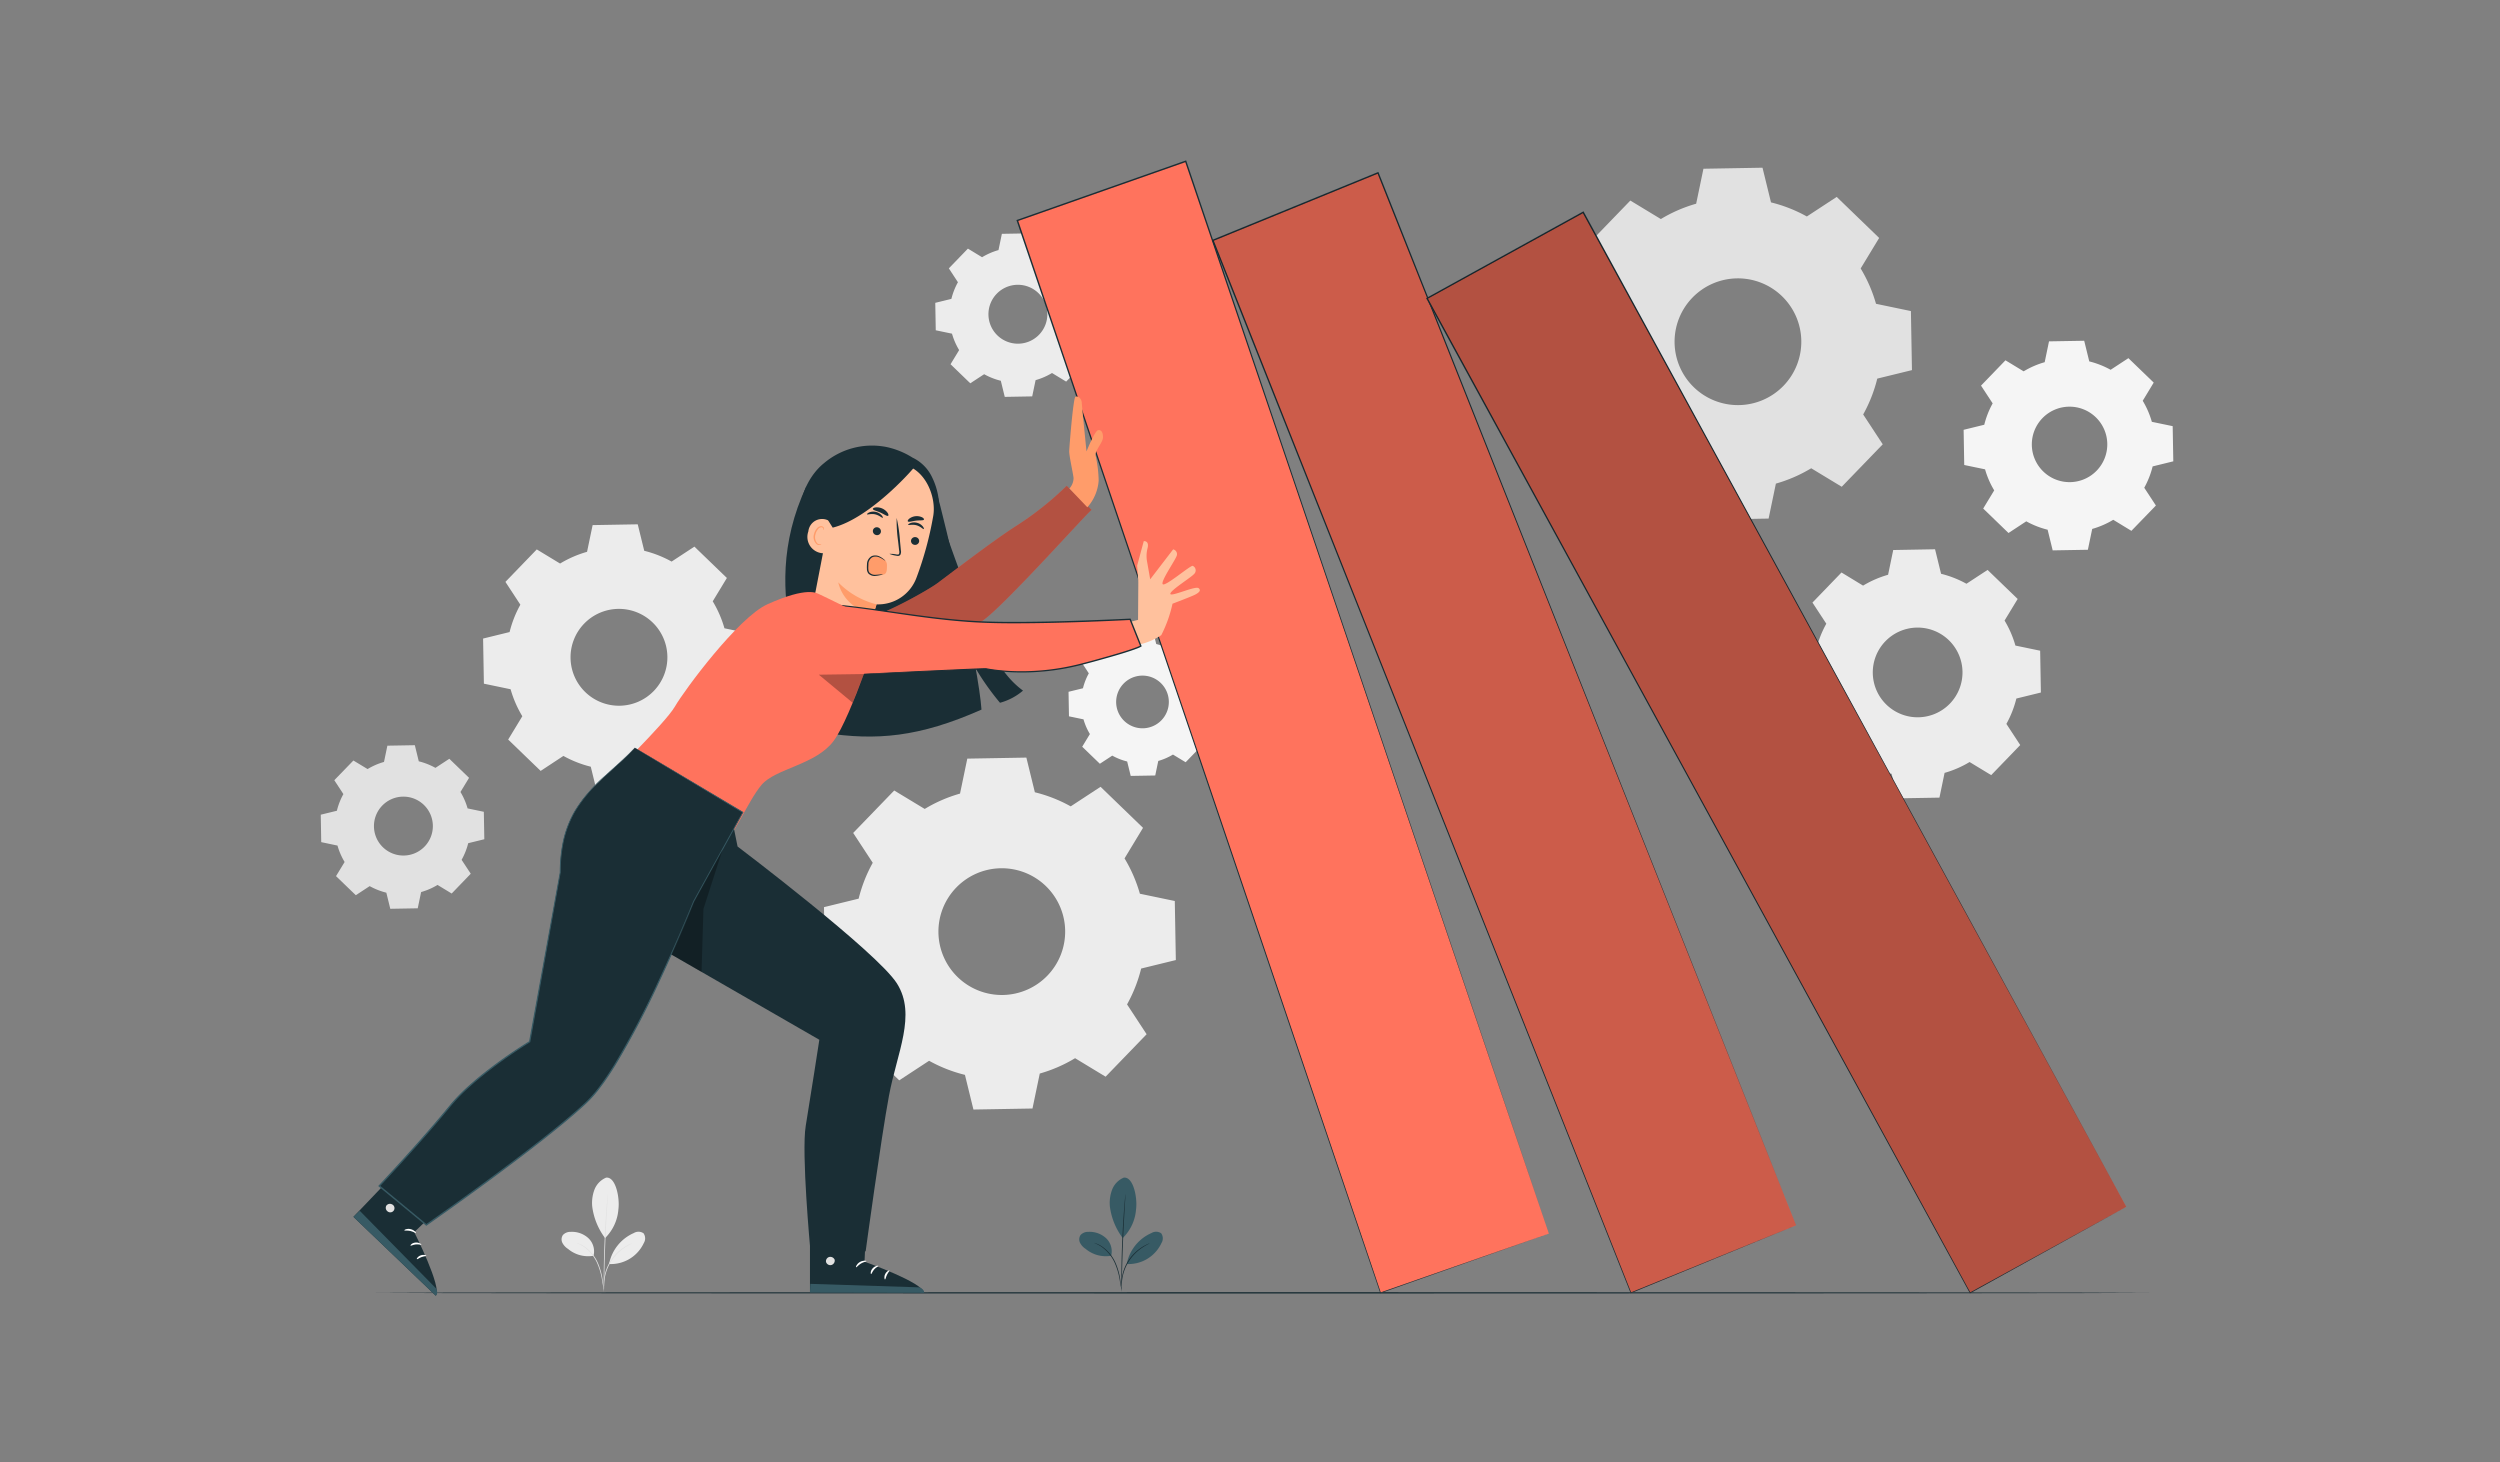 <svg xmlns="http://www.w3.org/2000/svg" xmlns:xlink="http://www.w3.org/1999/xlink" width="265" height="155" viewBox="0 0 265 155">
  <rect x="0" y="0" width="265" height="155" fill="#808080" stroke="none"/>
  <defs>
    <clipPath id="clip-path">
      <rect id="Rectángulo_359941" data-name="Rectángulo 359941" width="196.366" height="120.348" fill="none"/>
    </clipPath>
    <clipPath id="clip-path-3">
      <rect id="Rectángulo_359935" data-name="Rectángulo 359935" width="61.818" height="118.721" fill="none"/>
    </clipPath>
    <clipPath id="clip-path-4">
      <rect id="Rectángulo_359936" data-name="Rectángulo 359936" width="74.12" height="114.542" fill="none"/>
    </clipPath>
    <clipPath id="clip-path-5">
      <rect id="Rectángulo_359937" data-name="Rectángulo 359937" width="28.978" height="18.336" fill="none"/>
    </clipPath>
    <clipPath id="clip-path-6">
      <rect id="Rectángulo_359938" data-name="Rectángulo 359938" width="4.77" height="3.044" fill="none"/>
    </clipPath>
    <clipPath id="clip-path-7">
      <rect id="Rectángulo_359939" data-name="Rectángulo 359939" width="5.469" height="13.05" fill="none"/>
    </clipPath>
  </defs>
  <g id="Grupo_1025938" data-name="Grupo 1025938" transform="translate(-1055 -13741)">
    <g id="Grupo_1024892" data-name="Grupo 1024892" transform="translate(5 11570)">
      <rect id="Rectángulo_355714" data-name="Rectángulo 355714" width="265" height="155" transform="translate(1050 2171)" fill="none"/>
    </g>
    <g id="Grupo_1025937" data-name="Grupo 1025937" transform="translate(1089 13758)">
      <g id="Grupo_1025936" data-name="Grupo 1025936" clip-path="url(#clip-path)">
        <g id="Grupo_1025935" data-name="Grupo 1025935">
          <g id="Grupo_1025934" data-name="Grupo 1025934" clip-path="url(#clip-path)">
            <path id="Trazado_767783" data-name="Trazado 767783" d="M70.719,76.7a15.313,15.313,0,0,1,3.743-1.627l.771-3.706,6.261-.11.9,3.676a15.283,15.283,0,0,1,3.8,1.494l3.165-2.074,4.5,4.35L91.9,81.942a15.374,15.374,0,0,1,1.627,3.745l3.7.771.11,6.26-3.676.9a15.3,15.3,0,0,1-1.494,3.8l2.074,3.164-4.348,4.5-3.235-1.961a15.369,15.369,0,0,1-3.744,1.627l-.772,3.706-6.26.109-.9-3.675a15.365,15.365,0,0,1-3.8-1.494l-3.165,2.074-4.5-4.349,1.961-3.235a15.368,15.368,0,0,1-1.627-3.744l-3.7-.771-.11-6.26,3.675-.9a15.379,15.379,0,0,1,1.494-3.8l-2.074-3.165,4.349-4.5Zm3.337,8.34a6.717,6.717,0,1,0,9.5-.167,6.716,6.716,0,0,0-9.5.167" transform="translate(-6.699 -7.952)" fill="#ececec"/>
            <path id="Trazado_767784" data-name="Trazado 767784" d="M158.551,6.318a15.313,15.313,0,0,1,3.743-1.627l.771-3.706,6.261-.11.9,3.676a15.317,15.317,0,0,1,3.8,1.494l3.165-2.074,4.5,4.35-1.961,3.234a15.374,15.374,0,0,1,1.627,3.745l3.7.771.11,6.26-3.676.9a15.3,15.3,0,0,1-1.494,3.8l2.074,3.164-4.348,4.5-3.235-1.961a15.368,15.368,0,0,1-3.744,1.627l-.772,3.706-6.26.109-.9-3.675a15.366,15.366,0,0,1-3.8-1.494l-3.165,2.074-4.5-4.349,1.961-3.235a15.369,15.369,0,0,1-1.627-3.744l-3.7-.771-.11-6.26,3.675-.9a15.379,15.379,0,0,1,1.494-3.8l-2.074-3.165,4.349-4.5Zm3.337,8.34a6.717,6.717,0,1,0,9.5-.167,6.716,6.716,0,0,0-9.5.167" transform="translate(-16.5 -0.098)" fill="#e1e1e1"/>
            <path id="Trazado_767785" data-name="Trazado 767785" d="M27.529,47.581a11.753,11.753,0,0,1,2.86-1.244l.59-2.831,4.783-.084.689,2.808a11.767,11.767,0,0,1,2.9,1.142l2.417-1.585,3.442,3.324-1.5,2.472a11.741,11.741,0,0,1,1.243,2.861l2.83.589.084,4.784-2.808.689a11.727,11.727,0,0,1-1.143,2.9l1.585,2.418-3.324,3.442-2.472-1.5a11.673,11.673,0,0,1-2.861,1.243l-.589,2.831-4.784.084-.689-2.809a11.724,11.724,0,0,1-2.9-1.142L25.47,69.562l-3.443-3.324,1.5-2.472a11.707,11.707,0,0,1-1.243-2.861l-2.831-.59-.084-4.783,2.809-.689a11.71,11.71,0,0,1,1.142-2.9l-1.585-2.418,3.324-3.442Zm2.55,6.373a5.133,5.133,0,1,0,7.257-.128,5.132,5.132,0,0,0-7.257.128" transform="translate(-2.161 -4.845)" fill="#ececec"/>
            <path id="Trazado_767786" data-name="Trazado 767786" d="M183.071,50.254a10.842,10.842,0,0,1,2.65-1.151l.545-2.623L190.7,46.4l.638,2.6a10.864,10.864,0,0,1,2.689,1.057l2.24-1.468,3.189,3.079-1.389,2.289a10.848,10.848,0,0,1,1.151,2.651l2.623.545.077,4.432-2.6.638a10.863,10.863,0,0,1-1.057,2.689l1.468,2.24-3.078,3.189-2.29-1.389a10.848,10.848,0,0,1-2.651,1.151l-.545,2.623-4.432.077-.638-2.6a10.832,10.832,0,0,1-2.689-1.058l-2.24,1.469-3.189-3.079,1.389-2.289a10.863,10.863,0,0,1-1.151-2.651l-2.623-.545-.077-4.432,2.6-.638a10.831,10.831,0,0,1,1.058-2.689l-1.469-2.24,3.079-3.189Zm2.362,5.9a4.755,4.755,0,1,0,6.724-.118,4.756,4.756,0,0,0-6.724.118" transform="translate(-19.584 -5.178)" fill="#ececec"/>
            <path id="Trazado_767787" data-name="Trazado 767787" d="M202.378,24.764a9.151,9.151,0,0,1,2.23-.969l.459-2.208,3.73-.065.537,2.189a9.161,9.161,0,0,1,2.264.89l1.884-1.235,2.684,2.591L215,27.884a9.139,9.139,0,0,1,.968,2.231l2.208.459.066,3.729-2.19.537a9.182,9.182,0,0,1-.89,2.263l1.235,1.884L213.8,41.671,211.876,40.5a9.134,9.134,0,0,1-2.23.968l-.459,2.208-3.73.066-.537-2.19a9.155,9.155,0,0,1-2.263-.89L200.773,41.9l-2.683-2.592,1.168-1.927a9.1,9.1,0,0,1-.969-2.23l-2.208-.459-.065-3.73,2.189-.537a9.156,9.156,0,0,1,.89-2.263l-1.235-1.885,2.591-2.683Zm1.988,4.968a4,4,0,1,0,5.658-.1,4,4,0,0,0-5.658.1" transform="translate(-21.872 -2.402)" fill="#f5f5f5"/>
            <path id="Trazado_767788" data-name="Trazado 767788" d="M4.964,72.307a7.13,7.13,0,0,1,1.74-.756l.358-1.723,2.91-.051.418,1.708a7.094,7.094,0,0,1,1.766.695l1.471-.964,2.093,2.021-.911,1.5a7.2,7.2,0,0,1,.756,1.74l1.721.358.052,2.91-1.708.419a7.173,7.173,0,0,1-.7,1.765L15.9,83.4,13.879,85.5l-1.5-.912a7.124,7.124,0,0,1-1.74.756l-.359,1.722-2.91.052-.418-1.708a7.142,7.142,0,0,1-1.766-.695l-1.47.964L1.618,83.656l.912-1.5a7.077,7.077,0,0,1-.756-1.74L.051,80.053,0,77.144l1.709-.418A7.1,7.1,0,0,1,2.4,74.96l-.964-1.471L3.46,71.4Zm1.551,3.876a3.122,3.122,0,1,0,4.415-.077,3.122,3.122,0,0,0-4.415.077" transform="translate(0 -7.786)" fill="#e1e1e1"/>
            <path id="Trazado_767789" data-name="Trazado 767789" d="M93.663,58.248a6.383,6.383,0,0,1,1.556-.677l.321-1.541,2.6-.045.376,1.528a6.406,6.406,0,0,1,1.58.621l1.315-.862,1.873,1.808-.816,1.345a6.338,6.338,0,0,1,.676,1.557l1.541.32.045,2.6-1.528.375a6.382,6.382,0,0,1-.622,1.58l.863,1.316-1.809,1.873-1.345-.816a6.383,6.383,0,0,1-1.557.677l-.321,1.541-2.6.045-.375-1.528a6.411,6.411,0,0,1-1.579-.622l-1.316.863L90.669,68.4l.816-1.345a6.34,6.34,0,0,1-.677-1.557l-1.541-.321-.046-2.6,1.529-.374a6.366,6.366,0,0,1,.621-1.58l-.863-1.316,1.809-1.873Zm1.389,3.467A2.792,2.792,0,1,0,99,61.646a2.792,2.792,0,0,0-3.949.069" transform="translate(-9.956 -6.247)" fill="#f5f5f5"/>
            <path id="Trazado_767790" data-name="Trazado 767790" d="M78.281,11.237a7.13,7.13,0,0,1,1.74-.756l.358-1.723,2.91-.051.418,1.708a7.094,7.094,0,0,1,1.766.695l1.47-.964,2.094,2.021-.912,1.5a7.13,7.13,0,0,1,.756,1.74l1.722.358.051,2.91-1.708.419a7.171,7.171,0,0,1-.695,1.765l.964,1.47-2.021,2.094-1.5-.912a7.124,7.124,0,0,1-1.74.756l-.359,1.722-2.91.052-.418-1.708a7.142,7.142,0,0,1-1.766-.695l-1.47.964-2.093-2.021.912-1.5a7.113,7.113,0,0,1-.757-1.74l-1.722-.359-.051-2.91,1.708-.418a7.133,7.133,0,0,1,.694-1.765l-.964-1.471,2.022-2.093Zm1.551,3.876a3.122,3.122,0,1,0,4.415-.077,3.122,3.122,0,0,0-4.415.077" transform="translate(-8.181 -0.972)" fill="#ececec"/>
            <path id="Trazado_767791" data-name="Trazado 767791" d="M95.618,121.375a2.263,2.263,0,0,0-1.23,1.274,4,4,0,0,0-.235,1.789,7.053,7.053,0,0,0,1.363,3.34,4.77,4.77,0,0,0,1.412-3.06c.16-1.2-.284-3.479-1.31-3.344" transform="translate(-10.505 -13.543)" fill="#375a64"/>
            <path id="Trazado_767792" data-name="Trazado 767792" d="M93.885,130.374a1.927,1.927,0,0,0-.542-1.859,2.563,2.563,0,0,0-1.861-.673,1.08,1.08,0,0,0-.845.336.826.826,0,0,0-.05.834,1.682,1.682,0,0,0,.592.637,3.316,3.316,0,0,0,2.706.726" transform="translate(-10.098 -14.265)" fill="#375a64"/>
            <path id="Trazado_767793" data-name="Trazado 767793" d="M95.181,134.15a1.327,1.327,0,0,0-.024-.241c-.024-.17-.054-.389-.091-.652a6.75,6.75,0,0,0-.577-2.1,4.14,4.14,0,0,0-1.414-1.643,2.8,2.8,0,0,0-.593-.294,1.671,1.671,0,0,0-.172-.052.2.2,0,0,0-.062-.012,4.434,4.434,0,0,1,.794.408,4.288,4.288,0,0,1,1.372,1.631,7.29,7.29,0,0,1,.593,2.068c.048.274.086.5.117.649a1.264,1.264,0,0,0,.057.235" transform="translate(-10.293 -14.412)" fill="#1a2e35"/>
            <path id="Trazado_767794" data-name="Trazado 767794" d="M95.958,123.359a.5.5,0,0,0-.017.1c-.008.077-.018.177-.031.3-.025.26-.057.638-.093,1.1-.071.932-.152,2.222-.21,3.648s-.078,2.719-.082,3.654c0,.468,0,.847.005,1.108,0,.123.005.224.007.3a.532.532,0,0,0,.008.1.417.417,0,0,0,.009-.1c0-.077.005-.178.009-.3.005-.272.013-.648.022-1.107.019-.935.05-2.225.107-3.651s.129-2.714.185-3.648c.028-.458.05-.833.066-1.105.006-.123.012-.223.016-.3a.564.564,0,0,0,0-.106" transform="translate(-10.659 -13.765)" fill="#1a2e35"/>
            <path id="Trazado_767795" data-name="Trazado 767795" d="M96.186,131.157a4.513,4.513,0,0,1,2.608-3.193.951.951,0,0,1,1.027.029.937.937,0,0,1,.032,1.026,3.855,3.855,0,0,1-3.648,2.234" transform="translate(-10.733 -14.264)" fill="#375a64"/>
            <path id="Trazado_767796" data-name="Trazado 767796" d="M98.512,129.217a1.176,1.176,0,0,0-.212.082,2.324,2.324,0,0,0-.241.115c-.091.052-.2.1-.308.175a4.022,4.022,0,0,0-.354.243,4.315,4.315,0,0,0-.379.315,4.97,4.97,0,0,0-.733.86,4.888,4.888,0,0,0-.5,1.012,4.248,4.248,0,0,0-.137.474,3.758,3.758,0,0,0-.078.423c-.023.13-.022.249-.032.353a2.113,2.113,0,0,0,0,.267,1.259,1.259,0,0,0,.015.227c.02,0,0-.325.08-.838a4.149,4.149,0,0,1,.087-.415,4.606,4.606,0,0,1,.142-.465,5.087,5.087,0,0,1,.5-.991,5.235,5.235,0,0,1,.715-.85,4.748,4.748,0,0,1,.369-.316,4.141,4.141,0,0,1,.344-.248c.435-.283.737-.405.729-.422" transform="translate(-10.66 -14.419)" fill="#1a2e35"/>
            <path id="Trazado_767797" data-name="Trazado 767797" d="M33.854,121.375a2.263,2.263,0,0,0-1.23,1.274,4,4,0,0,0-.235,1.789,7.053,7.053,0,0,0,1.363,3.34,4.77,4.77,0,0,0,1.412-3.06c.16-1.2-.284-3.479-1.31-3.344" transform="translate(-3.613 -13.543)" fill="#ececec"/>
            <path id="Trazado_767798" data-name="Trazado 767798" d="M32.121,130.374a1.927,1.927,0,0,0-.542-1.859,2.563,2.563,0,0,0-1.861-.673,1.08,1.08,0,0,0-.845.336.826.826,0,0,0-.05.834,1.682,1.682,0,0,0,.592.637,3.316,3.316,0,0,0,2.706.726" transform="translate(-3.206 -14.265)" fill="#ececec"/>
            <path id="Trazado_767799" data-name="Trazado 767799" d="M33.417,134.15a1.325,1.325,0,0,0-.024-.241c-.024-.17-.054-.389-.091-.652a6.75,6.75,0,0,0-.577-2.1,4.14,4.14,0,0,0-1.414-1.643,2.8,2.8,0,0,0-.593-.294,1.671,1.671,0,0,0-.172-.052.2.2,0,0,0-.062-.012,4.434,4.434,0,0,1,.794.408A4.288,4.288,0,0,1,32.65,131.2a7.29,7.29,0,0,1,.593,2.068c.048.274.086.5.117.649a1.267,1.267,0,0,0,.057.235" transform="translate(-3.402 -14.412)" fill="#e1e1e1"/>
            <path id="Trazado_767800" data-name="Trazado 767800" d="M34.195,123.359a.4.4,0,0,0-.018.1c-.008.077-.018.177-.031.3-.024.26-.058.638-.092,1.1-.072.932-.153,2.222-.21,3.648s-.079,2.719-.083,3.654c0,.468,0,.847.005,1.108,0,.123.005.224.007.3a.417.417,0,0,0,.009.1.455.455,0,0,0,.008-.1c0-.077.005-.178.01-.3,0-.272.012-.648.021-1.107.019-.935.05-2.225.107-3.651s.129-2.714.185-3.648c.028-.458.05-.833.066-1.105.006-.123.012-.223.017-.3a.872.872,0,0,0,0-.106" transform="translate(-3.767 -13.765)" fill="#e1e1e1"/>
            <path id="Trazado_767801" data-name="Trazado 767801" d="M34.422,131.157a4.513,4.513,0,0,1,2.607-3.193.951.951,0,0,1,1.027.029.937.937,0,0,1,.032,1.026,3.855,3.855,0,0,1-3.648,2.234" transform="translate(-3.841 -14.264)" fill="#ececec"/>
            <path id="Trazado_767802" data-name="Trazado 767802" d="M36.748,129.217a1.176,1.176,0,0,0-.212.082,2.324,2.324,0,0,0-.241.115c-.091.052-.2.1-.308.175a4.022,4.022,0,0,0-.354.243,4.316,4.316,0,0,0-.379.315,4.97,4.97,0,0,0-.733.86,4.888,4.888,0,0,0-.5,1.012,4.252,4.252,0,0,0-.137.474,3.76,3.76,0,0,0-.078.423c-.023.13-.022.249-.032.353a2.112,2.112,0,0,0,0,.267,1.259,1.259,0,0,0,.015.227c.02,0,0-.325.08-.838a4.148,4.148,0,0,1,.087-.415,4.607,4.607,0,0,1,.142-.465,5.087,5.087,0,0,1,.5-.991,5.235,5.235,0,0,1,.715-.85,4.748,4.748,0,0,1,.369-.316,4.14,4.14,0,0,1,.344-.248c.434-.283.736-.405.729-.422" transform="translate(-3.768 -14.419)" fill="#e1e1e1"/>
            <path id="Trazado_767803" data-name="Trazado 767803" d="M194.7,135.109c0,.042-42.16.076-94.155.076-52.012,0-94.163-.035-94.163-.076s42.151-.076,94.163-.076c52,0,94.155.035,94.155.076" transform="translate(-0.712 -15.068)" fill="#1a2e35"/>
            <path id="Trazado_767804" data-name="Trazado 767804" d="M139.455,113.776l-17.848,6.278L83.111,6.386,100.959.109Z" transform="translate(-9.274 -0.012)" fill="#ff735d"/>
            <path id="Trazado_767805" data-name="Trazado 767805" d="M139.443,113.764c-.248-.73-16.763-49.392-38.567-113.643l.1.047L83.131,6.444l-.006,0,.047-.1c16.523,48.84,30.941,91.457,38.459,113.68l-.049-.023,17.861-6.242-17.835,6.313-.036.013-.012-.036L83.027,6.4,83,6.327l.071-.026.006,0L100.922.025,100.994,0l.024.072,38.425,113.692" transform="translate(-9.262)" fill="#1a2e35"/>
            <path id="Trazado_767806" data-name="Trazado 767806" d="M168.26,113.049l-17.508,7.158L106.441,8.645l17.508-7.158Z" transform="translate(-11.877 -0.166)" fill="#ff735d"/>
            <path id="Trazado_767807" data-name="Trazado 767807" d="M168.247,113.036,123.866,1.5l.1.043L106.464,8.7l-.006,0,.042-.1,44.275,111.576-.05-.021,17.522-7.123-17.494,7.194-.035.014-.014-.036c-8.668-21.8-25.293-63.621-44.346-111.548l-.028-.07.07-.028.006,0,17.5-7.155.07-.028.028.071c25.012,63.089,43.956,110.873,44.24,111.589" transform="translate(-11.865 -0.154)" fill="#1a2e35"/>
            <g id="Grupo_1025921" data-name="Grupo 1025921" transform="translate(94.565 1.321)" opacity="0.2">
              <g id="Grupo_1025920" data-name="Grupo 1025920">
                <g id="Grupo_1025919" data-name="Grupo 1025919" clip-path="url(#clip-path-3)">
                  <path id="Trazado_767808" data-name="Trazado 767808" d="M168.26,113.049l-17.508,7.158L106.441,8.645l17.508-7.158Z" transform="translate(-106.442 -1.487)"/>
                </g>
              </g>
            </g>
            <path id="Trazado_767809" data-name="Trazado 767809" d="M206.112,111.608l-16.555,9.124L131.993,15.315l16.555-9.124Z" transform="translate(-14.728 -0.691)" fill="#ff735d"/>
            <path id="Trazado_767810" data-name="Trazado 767810" d="M206.1,111.6,148.468,6.214l.1.029-16.549,9.122-.005,0,.029-.1L189.579,120.7l-.052-.015L206.1,111.6l-16.536,9.158-.034.018-.018-.033c-11.254-20.592-32.848-60.109-57.6-105.4l-.036-.067.067-.036.005,0L148.5,6.111l.067-.036.036.067L206.1,111.6" transform="translate(-14.715 -0.678)" fill="#1a2e35"/>
            <g id="Grupo_1025924" data-name="Grupo 1025924" transform="translate(117.265 5.499)" opacity="0.3">
              <g id="Grupo_1025923" data-name="Grupo 1025923">
                <g id="Grupo_1025922" data-name="Grupo 1025922" clip-path="url(#clip-path-4)">
                  <path id="Trazado_767811" data-name="Trazado 767811" d="M206.112,111.608l-16.555,9.124L131.993,15.315l16.555-9.124Z" transform="translate(-131.993 -6.19)"/>
                </g>
              </g>
            </g>
            <path id="Trazado_767812" data-name="Trazado 767812" d="M73.011,39.588c1.322,4.351,2.931,8.61,4.537,12.864,1.148,3.038,2.422,6.248,5.038,8.171a6.284,6.284,0,0,1-2.44,1.288A27.832,27.832,0,0,1,73.93,47.936" transform="translate(-8.147 -4.417)" fill="#1a2e35"/>
            <path id="Trazado_767813" data-name="Trazado 767813" d="M71.307,38.926l-13.669.015C52.1,50.814,58.6,60.965,59.523,65.02c5.545.855,10.094.473,16.7-2.458-.3-4.439-3.684-19.362-4.919-23.635" transform="translate(-6.185 -4.344)" fill="#1a2e35"/>
            <path id="Trazado_767814" data-name="Trazado 767814" d="M59.718,35.9a7.876,7.876,0,0,1,6.591-1.728A8.455,8.455,0,0,1,69.1,35.3,4.382,4.382,0,0,1,71.2,37.423a7.34,7.34,0,0,1,.725,3.569,20.57,20.57,0,0,1-.591,3.729,6.878,6.878,0,0,1-1.873,3.229l-3.246-.107A20.156,20.156,0,0,1,61.1,46.486a6.787,6.787,0,0,1-3.65-3.657c-.828-2.313.353-5.383,2.263-6.926" transform="translate(-6.381 -3.797)" fill="#1a2e35"/>
            <path id="Trazado_767815" data-name="Trazado 767815" d="M68.272,36.233l-1.065-.354-4.521.79a1.188,1.188,0,0,0-1.337.891L59.008,49.683,58.757,50.8,63.8,55.537l.679-1.384.989-3.087A4.332,4.332,0,0,0,69.7,48.249,36.15,36.15,0,0,0,71.46,41.8c.4-1.991-.735-5.049-3.189-5.569" transform="translate(-6.556 -4.004)" fill="#ffc19d"/>
            <path id="Trazado_767816" data-name="Trazado 767816" d="M71.281,45.449a.432.432,0,0,1-.516.314.414.414,0,0,1-.331-.491.432.432,0,0,1,.515-.315.415.415,0,0,1,.332.492" transform="translate(-7.858 -5.015)" fill="#1a2e35"/>
            <path id="Trazado_767817" data-name="Trazado 767817" d="M71.734,43.9c-.067.041-.322-.278-.772-.4s-.841.019-.876-.049c-.018-.031.062-.115.234-.182a1.186,1.186,0,0,1,.719-.028,1.136,1.136,0,0,1,.6.384c.111.143.131.254.1.272" transform="translate(-7.82 -4.821)" fill="#1a2e35"/>
            <path id="Trazado_767818" data-name="Trazado 767818" d="M67.822,46.47a3.1,3.1,0,0,1,.767.063c.118.019.234.024.274-.049a.606.606,0,0,0,.014-.362q-.052-.46-.108-.966a15.592,15.592,0,0,1-.155-2.494,15.628,15.628,0,0,1,.356,2.475q.048.506.092.967a.691.691,0,0,1-.06.467.3.3,0,0,1-.235.118.835.835,0,0,1-.2-.025,3.043,3.043,0,0,1-.742-.2" transform="translate(-7.568 -4.761)" fill="#1a2e35"/>
            <path id="Trazado_767819" data-name="Trazado 767819" d="M65.808,52.678a8.6,8.6,0,0,1-4.064-2.329A4.249,4.249,0,0,0,65.5,53.62Z" transform="translate(-6.89 -5.618)" fill="#ff9c6a"/>
            <path id="Trazado_767820" data-name="Trazado 767820" d="M71.748,42.816c-.073.117-.434.057-.848.11s-.756.178-.852.079c-.044-.048,0-.161.137-.282a1.327,1.327,0,0,1,1.37-.153c.162.087.225.188.194.245" transform="translate(-7.814 -4.736)" fill="#1a2e35"/>
            <path id="Trazado_767821" data-name="Trazado 767821" d="M65.887,44.073a.432.432,0,0,0,.311.518.414.414,0,0,0,.522-.282.435.435,0,0,0-.311-.519.415.415,0,0,0-.522.283" transform="translate(-7.351 -4.884)" fill="#1a2e35"/>
            <path id="Trazado_767822" data-name="Trazado 767822" d="M65.18,42.194c.04.067.414-.1.868.007s.737.407.8.362c.03-.019,0-.131-.123-.269a1.19,1.19,0,0,0-.624-.358,1.145,1.145,0,0,0-.706.063c-.164.076-.235.165-.214.2" transform="translate(-7.273 -4.676)" fill="#1a2e35"/>
            <path id="Trazado_767823" data-name="Trazado 767823" d="M65.876,41.581c.037.135.41.19.8.37s.691.407.815.344c.055-.033.05-.154-.053-.313a1.407,1.407,0,0,0-1.3-.575c-.185.032-.277.109-.262.173" transform="translate(-7.351 -4.619)" fill="#1a2e35"/>
            <path id="Trazado_767824" data-name="Trazado 767824" d="M60.686,44c.064-.243-.065-.891-.295-.992a1.465,1.465,0,0,0-2.228,1.1,1.733,1.733,0,0,0,1.772,2.31c.017-.049.529-1.576.751-2.416" transform="translate(-6.479 -4.777)" fill="#ffc19d"/>
            <path id="Trazado_767825" data-name="Trazado 767825" d="M59.627,45.528c-.008-.01-.046.017-.12.028a.4.4,0,0,1-.291-.073.993.993,0,0,1-.21-.98,1.333,1.333,0,0,1,.259-.524.464.464,0,0,1,.372-.218.2.2,0,0,1,.2.168c.013.07-.013.111,0,.118s.058-.024.065-.121a.256.256,0,0,0-.049-.163.3.3,0,0,0-.2-.115.565.565,0,0,0-.5.234,1.358,1.358,0,0,0-.3.583,1.04,1.04,0,0,0,.3,1.113.432.432,0,0,0,.37.038c.084-.036.108-.083.1-.089" transform="translate(-6.562 -4.87)" fill="#ff9c6a"/>
            <path id="Trazado_767826" data-name="Trazado 767826" d="M60.525,42.153l.449.712c4.141-1.026,9.017-6.76,8.675-6.463a7.362,7.362,0,0,0-3.45-1.118c-1.9-.069-5.577.124-5.973,2.3a11.529,11.529,0,0,0,.3,4.569" transform="translate(-6.707 -3.936)" fill="#1a2e35"/>
            <path id="Trazado_767827" data-name="Trazado 767827" d="M66.891,49.185a5.847,5.847,0,0,1-.8.078.783.783,0,0,1-.7-.3.991.991,0,0,1-.1-.524,2.333,2.333,0,0,1,.052-.594.866.866,0,0,1,.311-.5.882.882,0,0,1,.8-.072,2.6,2.6,0,0,1,.707.434.943.943,0,0,1,.143.576c-.013.37.012.835-.412.9" transform="translate(-7.286 -5.268)" fill="#ff9c6a"/>
            <path id="Trazado_767828" data-name="Trazado 767828" d="M66.834,49.175c0,.012-.07.018-.194.04s-.3.064-.531.089a.914.914,0,0,1-.785-.251.78.78,0,0,1-.16-.48,4.022,4.022,0,0,1,.008-.515.971.971,0,0,1,.517-.856,1.02,1.02,0,0,1,.823.047,2.052,2.052,0,0,1,.453.3c.1.084.145.135.139.143s-.068-.028-.174-.1a2.751,2.751,0,0,0-.46-.252.941.941,0,0,0-.723-.018.847.847,0,0,0-.422.743c-.012.327-.056.689.108.89a.822.822,0,0,0,.67.232c.22-.009.4-.038.533-.04s.2.01.2.02" transform="translate(-7.271 -5.26)" fill="#1a2e35"/>
            <path id="Trazado_767829" data-name="Trazado 767829" d="M64.409,124.768l-.257,5.893s6.241,2.208,6.305,3.3l-12.088-.025,0-9.2Z" transform="translate(-6.513 -13.919)" fill="#1a2e35"/>
            <path id="Trazado_767830" data-name="Trazado 767830" d="M60.63,130.835a.468.468,0,0,0-.345.532.474.474,0,0,0,.553.326.491.491,0,0,0,.362-.565.5.5,0,0,0-.616-.279" transform="translate(-6.726 -14.597)" fill="#e1e1e1"/>
            <path id="Trazado_767831" data-name="Trazado 767831" d="M58.37,134.975l.038-.928,11.576.371s.537.222.474.581Z" transform="translate(-6.513 -14.958)" fill="#375a64"/>
            <path id="Trazado_767832" data-name="Trazado 767832" d="M64.961,131.332c0,.056-.3.081-.589.259s-.448.414-.5.392.036-.345.393-.556.712-.147.7-.1" transform="translate(-7.125 -14.649)" fill="#fff"/>
            <path id="Trazado_767833" data-name="Trazado 767833" d="M66.423,131.9c.013.054-.243.148-.445.385s-.261.486-.32.483-.094-.319.163-.608.6-.314.6-.26" transform="translate(-7.322 -14.715)" fill="#fff"/>
            <path id="Trazado_767834" data-name="Trazado 767834" d="M67.316,133.4c-.054.012-.134-.267.019-.573s.43-.427.455-.38-.147.21-.268.462-.147.486-.205.491" transform="translate(-7.504 -14.778)" fill="#fff"/>
            <path id="Trazado_767835" data-name="Trazado 767835" d="M14.6,122.752l-4.254,4.086s2.991,5.905,2.284,6.74L3.9,125.217l6.35-6.652Z" transform="translate(-0.436 -13.23)" fill="#1a2e35"/>
            <path id="Trazado_767836" data-name="Trazado 767836" d="M8.424,124.558a.468.468,0,0,0-.617.147.475.475,0,0,0,.175.618.445.445,0,1,0,.4-.786" transform="translate(-0.865 -13.892)" fill="#e1e1e1"/>
            <path id="Trazado_767837" data-name="Trazado 767837" d="M3.9,125.971l.668-.644,8.119,8.259s.235.531-.059.748Z" transform="translate(-0.436 -13.985)" fill="#375a64"/>
            <path id="Trazado_767838" data-name="Trazado 767838" d="M11.207,127.927c-.04.039-.271-.147-.605-.219s-.609-.01-.633-.063.264-.226.667-.131.617.385.571.413" transform="translate(-1.112 -14.226)" fill="#fff"/>
            <path id="Trazado_767839" data-name="Trazado 767839" d="M11.86,129.343c-.028.048-.278-.06-.587-.028s-.524.171-.565.128.152-.295.537-.327.652.188.616.227" transform="translate(-1.194 -14.407)" fill="#fff"/>
            <path id="Trazado_767840" data-name="Trazado 767840" d="M11.467,131.039c-.047-.028.088-.286.41-.4s.606-.012.592.039-.251.05-.514.148-.441.251-.487.214" transform="translate(-1.279 -14.571)" fill="#fff"/>
            <path id="Trazado_767841" data-name="Trazado 767841" d="M85.692,38.827a33.284,33.284,0,0,1-5.349,4.25c-2.566,1.64-7.408,5.382-8.388,6.1s-5.577,3.325-7.7,3.746a20.916,20.916,0,0,0-4.9,1.985l1.512,1.2s7.846,1.135,7.886,1.047c0,0,7.369-3.584,7.972-3.985,2.242-1.5,10.99-11.319,11.608-11.792Z" transform="translate(-6.624 -4.333)" fill="#ff735d"/>
            <g id="Grupo_1025927" data-name="Grupo 1025927" transform="translate(52.736 34.494)" opacity="0.3">
              <g id="Grupo_1025926" data-name="Grupo 1025926">
                <g id="Grupo_1025925" data-name="Grupo 1025925" clip-path="url(#clip-path-5)">
                  <path id="Trazado_767842" data-name="Trazado 767842" d="M85.692,38.827a33.284,33.284,0,0,1-5.349,4.25c-2.566,1.64-7.408,5.382-8.388,6.1s-5.577,3.325-7.7,3.746a20.916,20.916,0,0,0-4.9,1.985l1.512,1.2s7.846,1.135,7.886,1.047c0,0,7.369-3.584,7.972-3.985,2.242-1.5,10.99-11.319,11.608-11.792Z" transform="translate(-59.359 -38.827)"/>
                </g>
              </g>
            </g>
            <path id="Trazado_767843" data-name="Trazado 767843" d="M92.355,31.744c-.358.083-1.221,2.249-1.221,2.249s-.468-4.6-.5-5.137-.445-.768-.675-.657-.64,5.246-.658,5.744.4,2.311.461,2.869a1.671,1.671,0,0,1-.44,1.11l1.9,1.994a4.739,4.739,0,0,0,1.2-2.839,12.967,12.967,0,0,0-.326-2.643c-.122-.45.767-1.384.783-1.9s-.164-.871-.522-.788" transform="translate(-9.964 -3.143)" fill="#ff9c6a"/>
            <path id="Trazado_767844" data-name="Trazado 767844" d="M97.4,53.774l.028-4-.123-1.755.7-2.592s.6-.064.406.734a3.31,3.31,0,0,0-.07,1.355l.346,1.959,2.432-3.173a.517.517,0,0,1,.391.641c-.143.5-1.76,2.778-1.492,3.054s2.908-2,3.173-1.949a.523.523,0,0,1,.14.873c-.324.371-2.564,1.756-2.509,2.1s2.647-.873,2.99-.609-.031.516-.385.7-2.375.95-2.375.95a13.77,13.77,0,0,1-1.19,3.333,6.987,6.987,0,0,1-2.425,1.015l-.959-2.4Z" transform="translate(-10.766 -5.069)" fill="#ffc19d"/>
            <path id="Trazado_767845" data-name="Trazado 767845" d="M59.864,60.535c.235-.008,16.533-.774,16.765-.736a23.68,23.68,0,0,0,10.316-.529c5.71-1.521,6.1-1.886,6.1-1.886l-1.134-2.832s-9.79.519-15.478.3S65.2,53.42,60.311,53s-5.715,2.426-5.419,4.264,3.4,3.325,4.972,3.27" transform="translate(-6.119 -5.909)" fill="#ff735d"/>
            <path id="Trazado_767846" data-name="Trazado 767846" d="M59.859,60.528a3.082,3.082,0,0,1-.839-.071,7.023,7.023,0,0,1-2.24-.889,5.315,5.315,0,0,1-1.343-1.118,2.811,2.811,0,0,1-.508-.867,3.59,3.59,0,0,1-.137-1.079,4.236,4.236,0,0,1,.192-1.149,3.551,3.551,0,0,1,.609-1.08,4.11,4.11,0,0,1,2.345-1.25,10.072,10.072,0,0,1,2.947-.036c1.02.1,2.077.226,3.17.372,2.186.294,4.512.66,6.971.958,1.23.147,2.492.277,3.785.365s2.615.127,3.962.138c2.7.014,5.487-.049,8.344-.149,1.621-.057,3.221-.124,4.789-.2l.054,0,.02.05,1.134,2.833.022.056-.041.027a2.548,2.548,0,0,1-.428.2q-.212.081-.422.155c-.282.1-.563.19-.844.28-.562.178-1.123.343-1.679.5-1.115.316-2.208.625-3.292.889a25.2,25.2,0,0,1-6.343.721,21.193,21.193,0,0,1-2.945-.238l-.353-.06-.173-.032-.167,0-.695.021-1.358.053-4.928.207-7.053.3-1.9.076-.491.015c-.11,0-.167,0-.167,0s.056-.007.166-.014l.49-.029,1.9-.1,7.051-.346,4.928-.226,1.358-.057.7-.023h.186l.175.032.349.059a21.089,21.089,0,0,0,2.928.229,25.1,25.1,0,0,0,6.308-.729c1.079-.265,2.175-.576,3.285-.891.555-.161,1.115-.326,1.675-.5.28-.09.561-.18.84-.279q.209-.073.416-.154a2.952,2.952,0,0,0,.382-.173l-.018.084L91.84,54.574l.075.047q-2.355.12-4.792.205c-2.859.1-5.651.162-8.35.146-1.349-.012-2.676-.049-3.971-.141s-2.56-.221-3.792-.371c-2.461-.3-4.788-.673-6.97-.972-1.091-.149-2.147-.28-3.165-.38a9.983,9.983,0,0,0-2.915.024,4.009,4.009,0,0,0-2.292,1.207,3.443,3.443,0,0,0-.6,1.047,4.166,4.166,0,0,0-.193,1.121A3.527,3.527,0,0,0,55,57.558a2.764,2.764,0,0,0,.49.846,5.28,5.28,0,0,0,1.318,1.113,7.147,7.147,0,0,0,2.215.91,2.931,2.931,0,0,0,.358.062,1.935,1.935,0,0,0,.261.027c.14.005.213.012.213.012" transform="translate(-6.114 -5.903)" fill="#1a2e35"/>
            <path id="Trazado_767847" data-name="Trazado 767847" d="M33.725,71.789c.209-.2,6.563-6.389,7.571-8.137S48.019,54.189,51.11,52.8c4.279-1.928,5.246-1.155,5.448-1.088s6.584,3.238,6.584,3.238-3.122,9.763-5,12.317-6.174,2.927-7.653,4.675-3.041,5.756-4.3,6.465-12.457-6.615-12.457-6.615" transform="translate(-3.763 -5.747)" fill="#ff735d"/>
            <g id="Grupo_1025930" data-name="Grupo 1025930" transform="translate(52.794 54.449)" opacity="0.3">
              <g id="Grupo_1025929" data-name="Grupo 1025929">
                <g id="Grupo_1025928" data-name="Grupo 1025928" clip-path="url(#clip-path-6)">
                  <path id="Trazado_767848" data-name="Trazado 767848" d="M59.424,61.356l3.589,2.976,1.181-3.044Z" transform="translate(-59.424 -61.288)"/>
                </g>
              </g>
            </g>
            <path id="Trazado_767849" data-name="Trazado 767849" d="M35.411,89.707,56.8,102.028s-.966,6.276-1.441,9.124.481,13.063.481,13.063l5.869.241s1.614-11.867,2.469-16.473,2.943-8.592.854-11.915-16.9-14.526-16.9-14.526l-.517-2.563Z" transform="translate(-3.951 -8.813)" fill="#1a2e35"/>
            <path id="Trazado_767850" data-name="Trazado 767850" d="M34.07,70.08c-3.386,3.677-7.948,5.6-7.91,13.221l-3.237,17.942s-5.77,3.486-8.523,6.9-7.424,8.386-7.424,8.386l4.992,4.128s12.241-8.524,16.971-12.975c4.614-4.343,11.381-21.318,11.381-21.318l5.209-9.444Z" transform="translate(-0.778 -7.82)" fill="#1a2e35"/>
            <path id="Trazado_767851" data-name="Trazado 767851" d="M34.056,70.08s.066.036.195.11l.577.339,2.245,1.327,8.466,5.028.038.023-.021.038c-1.5,2.718-3.247,5.9-5.2,9.45l0-.006c-1.059,2.623-2.267,5.419-3.631,8.348a90.854,90.854,0,0,1-4.751,9.038c-.471.759-.966,1.514-1.515,2.243a13.107,13.107,0,0,1-1.851,2.05c-1.373,1.25-2.843,2.439-4.348,3.627-3.02,2.364-6.2,4.709-9.483,7.058L12,120.723l-.047.034-.045-.037L6.913,116.59l-.061-.051.055-.059c2.723-2.921,5.319-5.793,7.671-8.669a19.5,19.5,0,0,1,1.945-1.962c.677-.609,1.375-1.177,2.081-1.717a51.667,51.667,0,0,1,4.271-2.947l-.031.045C24.1,94.333,25.2,88.269,26.1,83.293V83.3a15.871,15.871,0,0,1,.394-3.568,11.454,11.454,0,0,1,1.18-2.95,16.766,16.766,0,0,1,3.292-3.807c1.02-.923,1.812-1.626,2.323-2.127.259-.249.446-.45.576-.577s.194-.192.194-.192-.064.072-.189.205-.306.333-.561.584c-.506.508-1.294,1.218-2.306,2.146a16.817,16.817,0,0,0-3.261,3.807,11.392,11.392,0,0,0-1.16,2.933A15.842,15.842,0,0,0,26.2,83.3v.009c-.894,4.978-1.982,11.044-3.221,17.945l-.005.028-.027.017a51.564,51.564,0,0,0-4.255,2.943c-.7.538-1.4,1.106-2.07,1.712a19.421,19.421,0,0,0-1.931,1.949c-2.349,2.878-4.948,5.756-7.671,8.679l-.007-.109L12,120.6l-.092,0,2.783-1.97c3.28-2.348,6.461-4.692,9.479-7.051,1.5-1.187,2.972-2.374,4.341-3.618a12.983,12.983,0,0,0,1.835-2.029c.546-.724,1.04-1.477,1.509-2.232a90.793,90.793,0,0,0,4.753-9.018c1.367-2.924,2.579-5.718,3.642-8.335l0,0,0,0,5.22-9.437.016.06-8.42-5.057-2.241-1.351-.578-.351c-.13-.08-.2-.123-.2-.123" transform="translate(-0.765 -7.82)" fill="#375a64"/>
            <g id="Grupo_1025933" data-name="Grupo 1025933" transform="translate(37.148 72.974)" opacity="0.3">
              <g id="Grupo_1025932" data-name="Grupo 1025932">
                <g id="Grupo_1025931" data-name="Grupo 1025931" clip-path="url(#clip-path-7)">
                  <path id="Trazado_767852" data-name="Trazado 767852" d="M45.032,95.189l.2-6.678,2.056-6.372-3.075,5.574-2.394,5.623Z" transform="translate(-41.814 -82.139)"/>
                </g>
              </g>
            </g>
          </g>
        </g>
      </g>
    </g>
  </g>
</svg>
